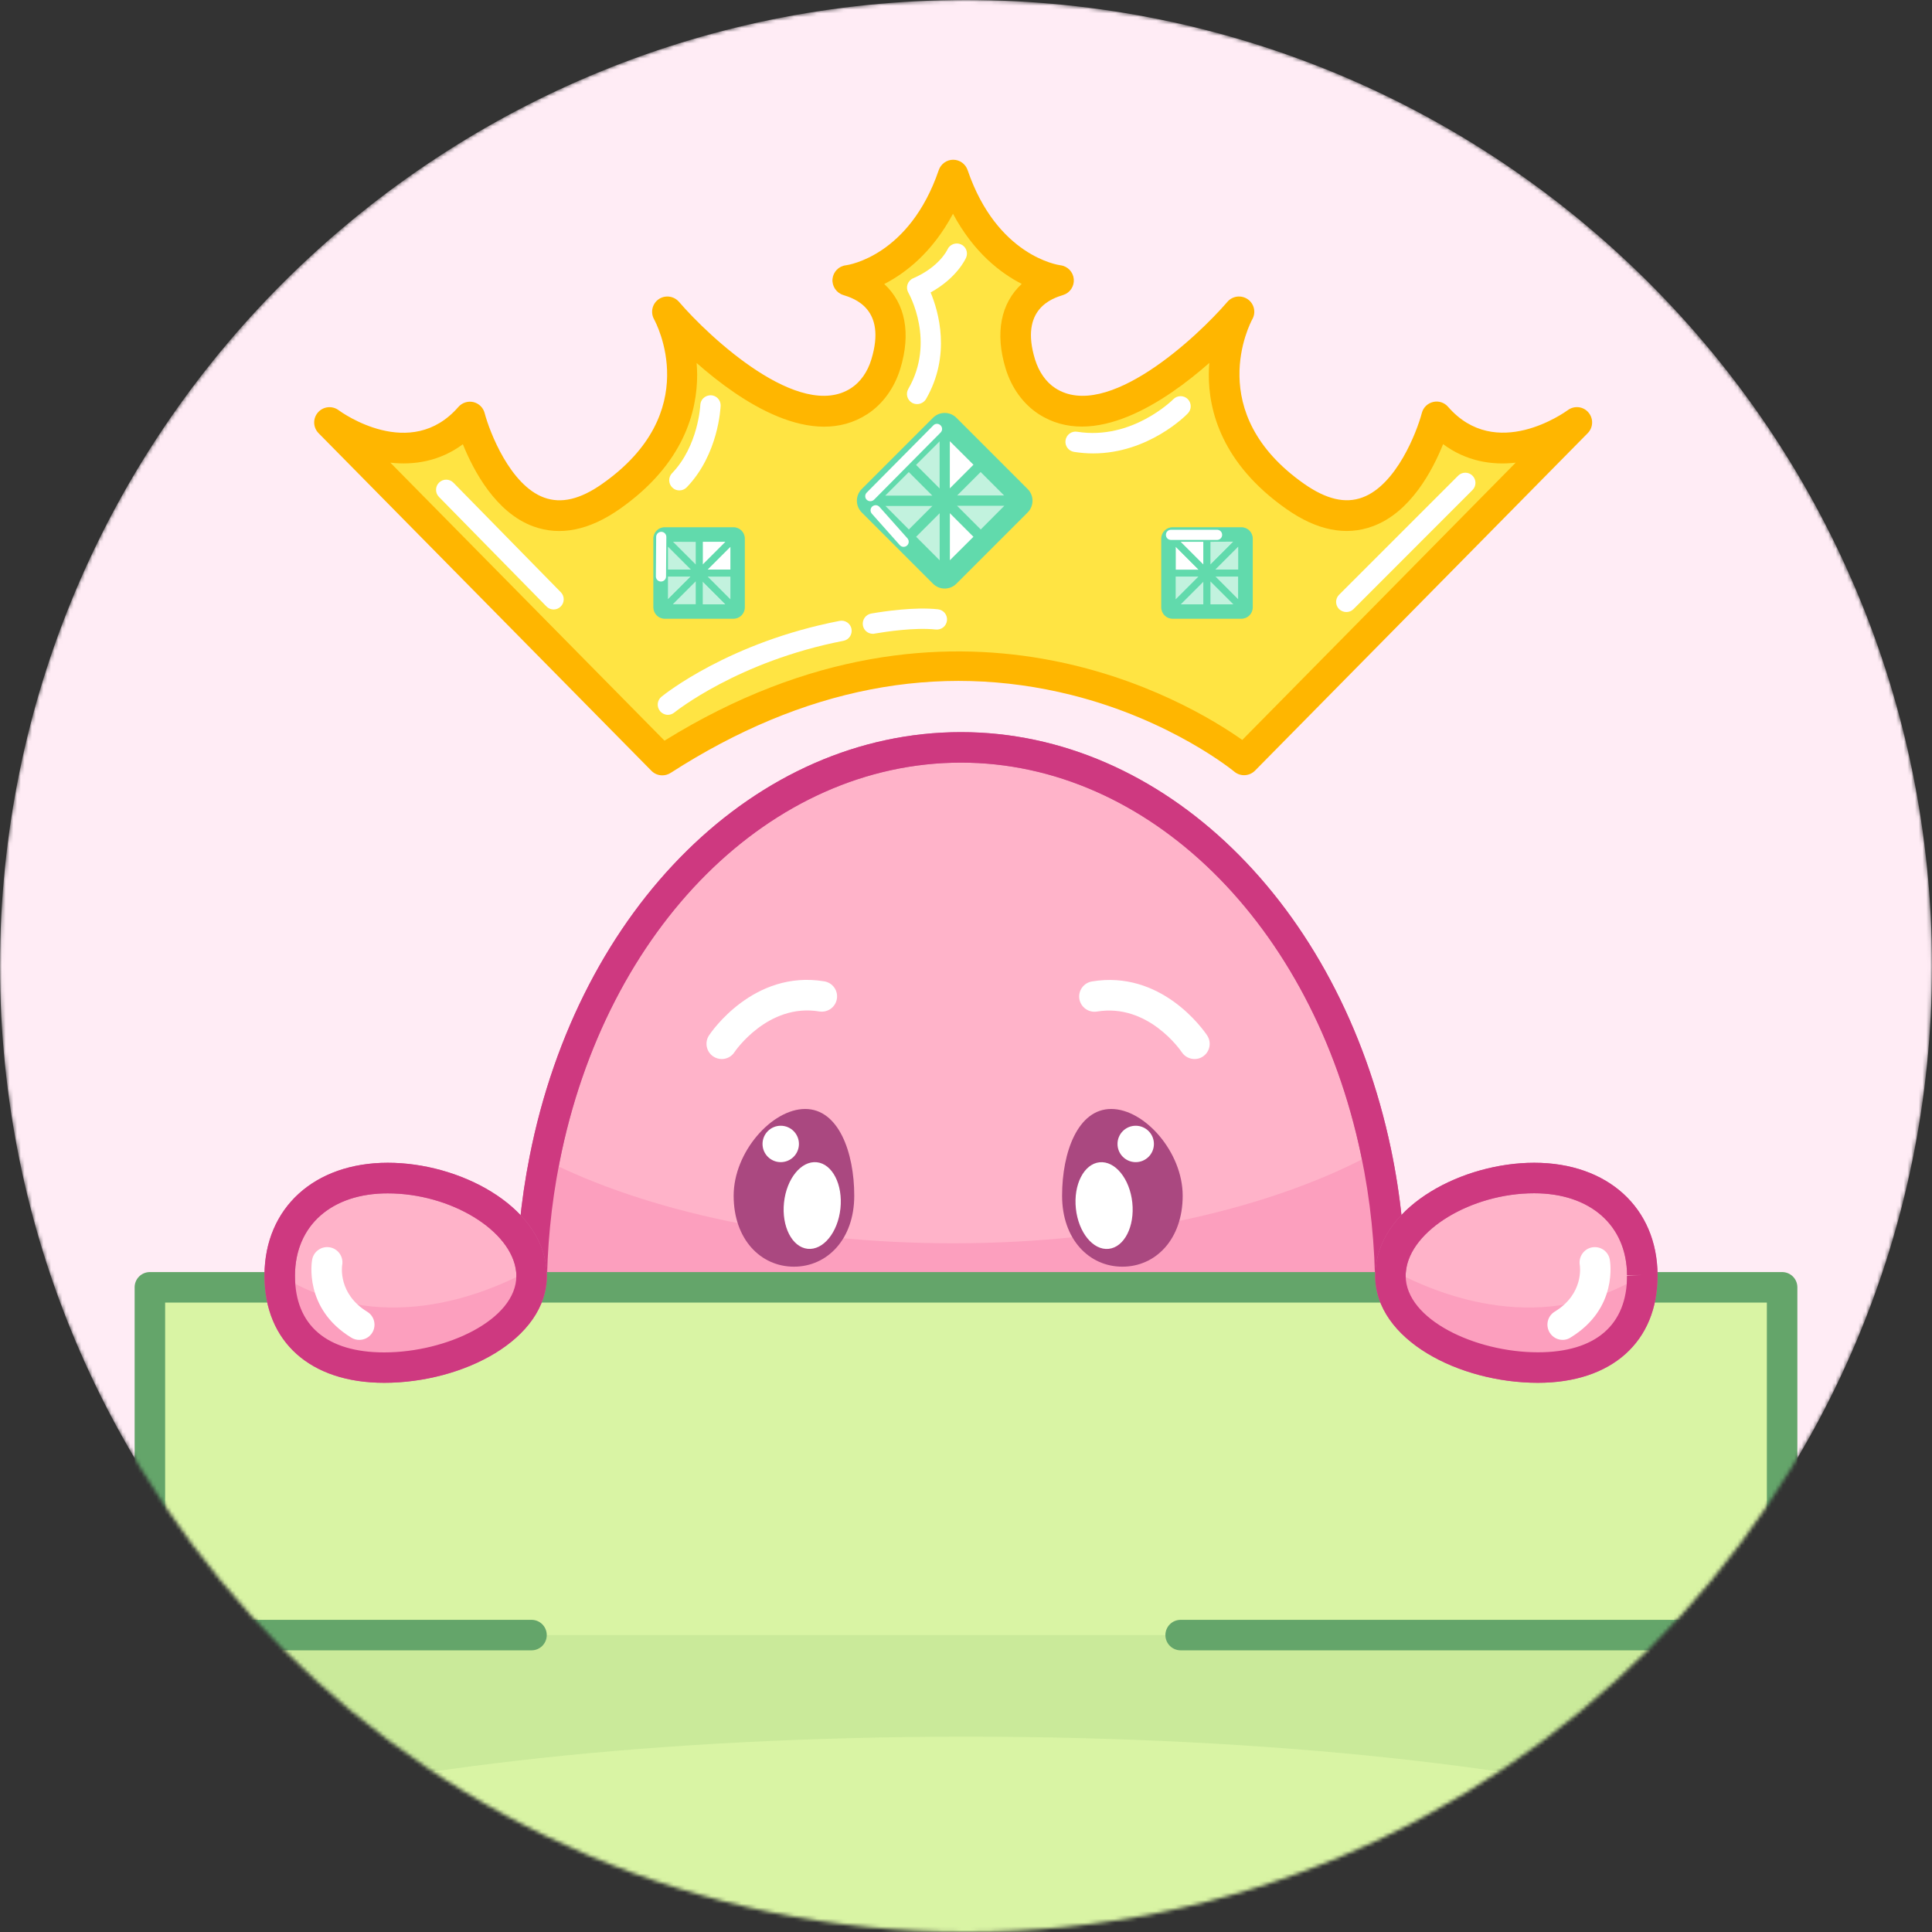 <svg width="512" height="512" viewBox="0 0 512 512" fill="none" xmlns="http://www.w3.org/2000/svg">
<rect x="0" y="0" width="512" height="512" fill="#333333" stroke="none"/>
<mask id="mask0_107_4479" style="mask-type:alpha" maskUnits="userSpaceOnUse" x="0" y="0" width="512" height="512">
<path d="M256 512C397.385 512 512 397.385 512 256C512 114.615 397.385 0 256 0C114.615 0 0 114.615 0 256C0 397.385 114.615 512 256 512Z" fill="white"/>
</mask>
<g mask="url(#mask0_107_4479)">
<path d="M256 512C397.385 512 512 397.385 512 256C512 114.615 397.385 0 256 0C114.615 0 0 114.615 0 256C0 397.385 114.615 512 256 512Z" fill="#FFECF5"/>
<path d="M368.478 342.501C368.478 422.265 317.521 486.939 254.68 486.939C191.838 486.939 140.881 422.265 140.881 342.501C140.881 330.375 142.067 318.572 144.303 307.308C156.672 244.52 201.405 198.063 254.68 198.063C307.389 198.063 351.717 243.523 364.652 305.287C367.158 317.17 368.478 329.647 368.478 342.501Z" fill="#FFB3C9"/>
<path d="M254.68 490.981C189.709 490.981 136.839 424.367 136.839 342.501C136.839 330.321 138.024 318.221 140.342 306.526C153.384 240.29 200.408 194.021 254.68 194.021C308.143 194.021 354.978 239.427 368.613 304.451C371.2 316.766 372.52 329.566 372.52 342.501C372.52 424.367 319.65 490.981 254.68 490.981ZM254.68 202.105C204.315 202.105 160.552 245.679 148.264 308.089C146.055 319.272 144.923 330.86 144.923 342.501C144.923 419.921 194.156 482.897 254.68 482.897C315.203 482.897 364.436 419.921 364.436 342.501C364.436 330.132 363.17 317.898 360.691 306.122C347.864 244.871 304.263 202.105 254.68 202.105Z" fill="#D7699D"/>
<path d="M368.478 342.501C368.478 422.265 317.521 486.939 254.68 486.939C191.838 486.939 140.881 422.265 140.881 342.501C140.881 330.375 142.067 318.572 144.303 307.308C171.143 320.943 209.731 329.485 252.578 329.485C297.499 329.485 337.704 320.108 364.652 305.287C367.158 317.17 368.478 329.647 368.478 342.501Z" fill="#FC9FBE"/>
<path d="M313.425 316.874C313.425 328.407 306.284 335.683 297.445 335.683C288.606 335.683 281.465 328.407 281.465 316.874C281.465 305.34 285.642 293.888 294.481 293.888C303.32 293.888 313.425 305.313 313.425 316.874Z" fill="#AA4880"/>
<path d="M300.975 307.981C303.639 307.981 305.799 305.822 305.799 303.158C305.799 300.494 303.639 298.334 300.975 298.334C298.311 298.334 296.152 300.494 296.152 303.158C296.152 305.822 298.311 307.981 300.975 307.981Z" fill="white"/>
<path d="M293.814 330.958C297.943 330.519 300.744 325.028 300.071 318.694C299.398 312.36 295.505 307.581 291.376 308.02C287.247 308.459 284.445 313.949 285.119 320.284C285.792 326.618 289.685 331.397 293.814 330.958Z" fill="white"/>
<path d="M316.578 280.657C315.284 280.657 313.991 280.037 313.209 278.878C312.859 278.339 304.236 265.836 290.708 268.072C288.499 268.423 286.424 266.94 286.046 264.758C285.669 262.548 287.178 260.473 289.361 260.096C307.631 257.051 318.68 272.572 319.892 274.378C321.132 276.237 320.647 278.743 318.787 279.983C318.141 280.441 317.359 280.657 316.578 280.657Z" fill="white"/>
<path d="M194.425 316.874C194.425 328.407 201.566 335.683 210.405 335.683C219.217 335.683 226.385 328.407 226.385 316.874C226.385 305.34 222.208 293.888 213.369 293.888C204.558 293.888 194.425 305.313 194.425 316.874Z" fill="#AA4880"/>
<path d="M206.902 307.981C209.566 307.981 211.726 305.822 211.726 303.158C211.726 300.494 209.566 298.334 206.902 298.334C204.238 298.334 202.078 300.494 202.078 303.158C202.078 305.822 204.238 307.981 206.902 307.981Z" fill="white"/>
<path d="M222.723 320.272C223.396 313.938 220.595 308.447 216.466 308.008C212.337 307.569 208.444 312.348 207.771 318.682C207.097 325.017 209.899 330.507 214.028 330.946C218.157 331.385 222.05 326.606 222.723 320.272Z" fill="white"/>
<path d="M191.273 280.657C190.518 280.657 189.737 280.441 189.036 279.983C187.177 278.743 186.665 276.237 187.904 274.378C188.362 273.677 199.653 256.943 218.462 260.069C220.672 260.446 222.154 262.521 221.777 264.731C221.4 266.94 219.325 268.396 217.115 268.045C203.48 265.782 194.722 278.689 194.641 278.824C193.886 280.01 192.593 280.657 191.273 280.657Z" fill="white"/>
<path d="M175.508 201.431L87.309 111.993C87.309 111.993 109.137 128.188 124.497 110.538C124.497 110.538 134.952 150.501 161.927 131.584C192.216 110.349 176.856 82.701 176.856 82.701C176.856 82.701 208.141 119.08 227.732 106.307C231.208 104.044 233.553 100.46 234.765 96.498C236.786 89.869 237.972 78.551 224.633 74.375C224.633 74.375 243.82 72.084 252.578 46.43C261.336 72.084 280.522 74.375 280.522 74.375C267.183 78.551 268.369 89.869 270.39 96.498C271.602 100.46 273.947 104.044 277.423 106.307C297.041 119.053 328.3 82.701 328.3 82.701C328.3 82.701 312.913 110.349 343.229 131.584C370.203 150.501 380.658 110.538 380.658 110.538C396.018 128.188 417.846 111.993 417.846 111.993L329.647 201.458C329.62 201.431 262.656 145.354 175.508 201.431Z" fill="#FFE443"/>
<path d="M175.508 205.474C174.457 205.474 173.406 205.069 172.625 204.261L84.426 114.796C82.944 113.287 82.863 110.888 84.264 109.298C85.639 107.709 88.037 107.439 89.735 108.706C90.489 109.271 108.787 122.422 121.479 107.843C122.476 106.711 123.985 106.226 125.44 106.55C126.895 106.9 128.054 108.005 128.431 109.46C129.779 114.58 135.249 128.593 144.168 131.853C148.723 133.524 153.762 132.338 159.609 128.215C186.611 109.271 173.864 85.612 173.325 84.588C172.328 82.782 172.84 80.492 174.538 79.306C176.236 78.12 178.553 78.417 179.928 79.98C187.985 89.357 211.914 111.724 225.549 102.858C228.002 101.268 229.915 98.573 230.912 95.259C235.035 81.785 226.304 79.064 223.448 78.174C221.642 77.608 220.456 75.83 220.618 73.944C220.807 72.057 222.262 70.521 224.175 70.306C224.822 70.225 241.017 67.799 248.778 45.083C249.344 43.439 250.88 42.334 252.605 42.334C254.329 42.334 255.865 43.439 256.431 45.083C264.192 67.799 280.36 70.225 281.061 70.306C282.947 70.548 284.403 72.084 284.564 73.97C284.726 75.857 283.567 77.608 281.762 78.174C278.905 79.064 270.174 81.812 274.297 95.259C275.321 98.573 277.208 101.268 279.66 102.858C293.295 111.724 317.224 89.357 325.282 79.98C326.629 78.417 328.947 78.12 330.671 79.306C332.369 80.492 332.908 82.782 331.884 84.588C331.345 85.585 318.76 109.379 345.6 128.215C351.448 132.311 356.514 133.524 361.068 131.826C370.014 128.539 375.458 114.553 376.805 109.433C377.182 107.978 378.341 106.873 379.796 106.523C381.251 106.173 382.787 106.685 383.758 107.816C396.45 122.395 414.72 109.245 415.501 108.679C417.199 107.439 419.571 107.682 420.945 109.298C422.319 110.888 422.238 113.287 420.783 114.769L332.584 204.234C331.102 205.716 328.731 205.851 327.114 204.503C326.952 204.369 310.515 190.841 283.971 184.185C248.536 175.319 212.803 182.245 177.772 204.8C177.017 205.285 176.263 205.474 175.508 205.474ZM103.451 122.61L176.101 196.285C253.063 148.588 315.123 186.125 329.216 196.096L401.677 122.61C395.399 123.338 388.581 122.26 382.437 117.706C379.608 124.766 373.733 135.842 363.763 139.479C356.648 142.093 348.941 140.557 340.884 134.871C323.8 122.88 320.269 108.813 320.35 99.139C320.35 98.115 320.404 97.118 320.485 96.175C308.736 106.523 289.819 119.188 275.213 109.703C271.171 107.062 268.072 102.804 266.509 97.684C263.626 88.226 265.243 80.357 270.767 75.237C265.135 72.354 258.021 66.883 252.551 56.643C247.08 66.91 239.966 72.38 234.334 75.264C239.885 80.384 241.475 88.252 238.592 97.711C237.029 102.831 233.93 107.089 229.888 109.73C215.283 119.215 196.365 106.55 184.616 96.202C184.697 97.172 184.724 98.142 184.751 99.166C184.805 108.867 181.302 122.934 164.217 134.898C156.133 140.557 148.453 142.093 141.339 139.506C131.395 135.869 125.521 124.793 122.664 117.733C116.547 122.26 109.757 123.311 103.451 122.61Z" fill="#FFB600"/>
<path d="M272.33 135.815L253.467 154.678C251.742 156.402 248.967 156.402 247.242 154.678L228.379 135.815C226.654 134.09 226.654 131.314 228.379 129.59L247.242 110.727C248.967 109.002 251.742 109.002 253.467 110.727L272.33 129.59C274.055 131.287 274.055 134.09 272.33 135.815Z" fill="#61DAAC"/>
<path d="M259.881 142.228L250.368 151.713V132.716H250.395L259.881 142.228Z" fill="white"/>
<path d="M250.368 153.061C250.206 153.061 250.018 153.034 249.856 152.953C249.344 152.737 249.021 152.252 249.021 151.713V132.716C249.021 131.611 250.557 130.991 251.338 131.772L260.851 141.285C261.093 141.527 261.255 141.878 261.255 142.228C261.255 142.578 261.12 142.929 260.851 143.171L251.338 152.684C251.069 152.926 250.718 153.061 250.368 153.061ZM251.715 135.949V148.48L257.994 142.228L251.715 135.949Z" fill="#61DAAC"/>
<path d="M250.368 132.716V151.714L240.856 142.228L250.368 132.716Z" fill="#C2F2DE"/>
<path d="M250.368 153.061C250.018 153.061 249.667 152.926 249.425 152.657L239.913 143.144C239.374 142.605 239.374 141.77 239.913 141.231L249.425 131.719C249.802 131.341 250.395 131.207 250.88 131.422C251.392 131.638 251.715 132.123 251.715 132.662V151.66C251.715 152.199 251.392 152.684 250.88 152.899C250.718 153.034 250.53 153.061 250.368 153.061ZM242.769 142.228L249.021 148.48V135.976L242.769 142.228Z" fill="#61DAAC"/>
<path d="M250.368 132.688V132.715L240.856 142.228L231.37 132.688H250.368Z" fill="#C2F2DE"/>
<path d="M240.856 143.575C240.505 143.575 240.155 143.441 239.912 143.171L230.4 133.659C230.023 133.281 229.888 132.689 230.104 132.204C230.319 131.692 230.804 131.368 231.343 131.368H250.341C251.096 131.368 251.688 131.961 251.688 132.716V132.742C251.688 133.093 251.554 133.443 251.284 133.686L241.772 143.198C241.556 143.414 241.233 143.575 240.856 143.575ZM234.604 134.036L240.856 140.315L247.134 134.036H234.604Z" fill="#61DAAC"/>
<path d="M250.368 132.689H231.37L240.856 123.203L250.368 132.689Z" fill="#C2F2DE"/>
<path d="M250.368 134.036H231.37C230.831 134.036 230.346 133.713 230.131 133.201C229.915 132.689 230.05 132.123 230.427 131.745L239.939 122.233C240.478 121.694 241.314 121.694 241.853 122.233L251.365 131.745C251.742 132.123 251.877 132.716 251.662 133.201C251.392 133.713 250.907 134.036 250.368 134.036ZM234.604 131.341H247.107L240.856 125.089L234.604 131.341Z" fill="#61DAAC"/>
<path d="M250.368 113.664V132.689L240.856 123.203L250.368 113.664Z" fill="#C2F2DE"/>
<path d="M250.368 134.036C250.018 134.036 249.667 133.901 249.425 133.632L239.913 124.119C239.374 123.58 239.374 122.745 239.913 122.206L249.425 112.694C249.802 112.316 250.395 112.182 250.88 112.397C251.392 112.613 251.715 113.098 251.715 113.637V132.662C251.715 133.201 251.392 133.686 250.88 133.901C250.718 134.009 250.53 134.036 250.368 134.036ZM242.769 123.203L249.021 129.455V116.951L242.769 123.203Z" fill="#61DAAC"/>
<path d="M259.881 123.203L250.395 132.689H250.368V113.664L259.881 123.203Z" fill="white"/>
<path d="M250.395 134.036C249.641 134.036 249.021 133.443 249.021 132.689V113.664C249.021 113.125 249.344 112.64 249.856 112.424C250.368 112.209 250.934 112.343 251.311 112.721L260.824 122.233C261.066 122.476 261.228 122.826 261.228 123.176C261.228 123.526 261.093 123.877 260.824 124.119L251.311 133.632C251.096 133.901 250.745 134.036 250.395 134.036ZM251.715 116.924V129.455L257.994 123.176L251.715 116.924Z" fill="#61DAAC"/>
<path d="M269.393 132.689H250.395L259.88 123.203L269.393 132.689Z" fill="#C2F2DE"/>
<path d="M269.393 134.036H250.395C249.856 134.036 249.371 133.713 249.155 133.201C248.94 132.689 249.075 132.123 249.452 131.746L258.964 122.233C259.476 121.721 260.365 121.721 260.877 122.233L270.39 131.746C270.767 132.123 270.902 132.716 270.686 133.201C270.471 133.686 269.932 134.036 269.393 134.036ZM253.629 131.341H266.132L259.88 125.09L253.629 131.341Z" fill="#61DAAC"/>
<path d="M269.393 132.689L259.881 142.228L250.395 132.716V132.689H269.393Z" fill="#C2F2DE"/>
<path d="M259.881 143.575C259.53 143.575 259.18 143.441 258.937 143.171L249.425 133.659C249.182 133.416 249.021 133.066 249.021 132.716C249.021 131.961 249.614 131.341 250.368 131.341H269.366C269.905 131.341 270.39 131.665 270.606 132.177C270.821 132.689 270.713 133.255 270.309 133.632L260.797 143.144C260.581 143.414 260.258 143.575 259.881 143.575ZM253.629 134.036L259.907 140.315L266.159 134.036H253.629Z" fill="#61DAAC"/>
<path d="M250.395 132.689H250.368V132.716H250.395V132.689Z" fill="#C2F2DE"/>
<path d="M250.395 134.063C249.641 134.063 249.021 133.47 249.021 132.716C249.021 131.961 249.614 131.341 250.368 131.341C251.123 131.341 251.742 131.934 251.742 132.689V132.716C251.742 133.47 251.123 134.063 250.395 134.063Z" fill="#61DAAC"/>
<path d="M328.974 163.975H310.757C309.086 163.975 307.739 162.627 307.739 160.956V142.74C307.739 141.069 309.086 139.722 310.757 139.722H328.974C330.644 139.722 331.992 141.069 331.992 142.74V160.956C331.992 162.627 330.644 163.975 328.974 163.975Z" fill="#61DAAC"/>
<path d="M319.865 161.064L310.649 161.037L319.838 151.875H319.865V161.064Z" fill="#C2F2DE"/>
<path d="M310.003 161.711C309.922 161.63 309.841 161.522 309.814 161.415C309.679 161.064 309.76 160.687 310.003 160.417L319.192 151.228C319.731 150.689 320.782 151.148 320.782 151.902V161.091C320.782 161.334 320.674 161.576 320.512 161.738C320.35 161.9 320.108 162.007 319.865 162.007H310.676C310.407 161.98 310.164 161.873 310.003 161.711ZM318.922 154.085L312.859 160.148H318.922V154.085Z" fill="#61DAAC"/>
<path d="M319.838 151.875L310.649 161.037V151.875H319.838Z" fill="#C2F2DE"/>
<path d="M310.003 161.711C309.841 161.549 309.733 161.307 309.733 161.064V151.875C309.733 151.633 309.841 151.39 310.003 151.228C310.164 151.067 310.407 150.959 310.649 150.959H319.838C320.216 150.959 320.539 151.175 320.701 151.525C320.835 151.875 320.755 152.252 320.512 152.522L311.323 161.711C311.053 161.98 310.649 162.061 310.326 161.9C310.191 161.846 310.083 161.792 310.003 161.711ZM311.565 152.791V158.828L317.602 152.791H311.565Z" fill="#61DAAC"/>
<path d="M319.865 151.848L319.838 151.875H310.649L310.676 142.659L319.865 151.848Z" fill="white"/>
<path d="M310.003 152.522C309.841 152.36 309.733 152.118 309.733 151.875V142.686C309.733 142.309 309.949 141.986 310.299 141.824C310.649 141.689 311.026 141.77 311.296 142.013L320.485 151.202C320.835 151.552 320.835 152.145 320.485 152.495C320.323 152.657 320.081 152.765 319.838 152.765H310.649C310.407 152.792 310.164 152.684 310.003 152.522ZM311.592 144.896V150.959H317.656L311.592 144.896Z" fill="#61DAAC"/>
<path d="M319.865 151.848L310.676 142.659H319.865V151.848Z" fill="white"/>
<path d="M319.192 152.495L310.003 143.306C309.733 143.037 309.652 142.659 309.814 142.309C309.949 141.959 310.299 141.743 310.676 141.743H319.865C320.35 141.743 320.781 142.174 320.781 142.659V151.848C320.781 152.226 320.566 152.549 320.216 152.711C319.865 152.845 319.461 152.765 319.192 152.495ZM312.886 143.576L318.922 149.612V143.576H312.886Z" fill="#61DAAC"/>
<path d="M329.054 142.659L319.865 151.848V142.659H329.054Z" fill="#C2F2DE"/>
<path d="M319.192 152.495C319.03 152.333 318.922 152.091 318.922 151.848V142.659C318.922 142.147 319.326 141.743 319.838 141.743H329.027C329.405 141.743 329.728 141.959 329.89 142.309C330.024 142.659 329.944 143.037 329.701 143.306L320.512 152.495C320.243 152.765 319.838 152.845 319.515 152.684C319.38 152.657 319.272 152.576 319.192 152.495ZM320.781 143.576V149.612L326.845 143.549L320.781 143.576Z" fill="#61DAAC"/>
<path d="M329.054 151.875H319.865V151.848L329.054 142.659V151.875Z" fill="#C2F2DE"/>
<path d="M319.218 152.522C318.868 152.172 318.841 151.579 319.218 151.202L328.408 142.013C328.677 141.743 329.081 141.662 329.405 141.824C329.755 141.959 329.97 142.309 329.97 142.686V151.902C329.97 152.414 329.566 152.818 329.054 152.818H319.865C319.623 152.792 319.38 152.684 319.218 152.522ZM328.138 144.869L322.075 150.932H328.138V144.869Z" fill="#61DAAC"/>
<path d="M329.054 161.037L319.865 151.875H329.054V161.037Z" fill="#C2F2DE"/>
<path d="M328.408 161.711L319.218 152.522C318.949 152.252 318.868 151.875 319.03 151.525C319.165 151.175 319.515 150.959 319.892 150.959H329.081C329.566 150.959 329.997 151.39 329.997 151.875V161.064C329.997 161.442 329.782 161.765 329.432 161.927C329.054 162.034 328.65 161.954 328.408 161.711ZM322.075 152.791L328.111 158.828V152.791H322.075Z" fill="#61DAAC"/>
<path d="M329.054 161.037L319.865 161.064V151.875L329.054 161.037Z" fill="#C2F2DE"/>
<path d="M319.192 161.711C319.03 161.549 318.922 161.307 318.922 161.064V151.875C318.922 151.633 319.03 151.39 319.192 151.229C319.542 150.878 320.135 150.851 320.512 151.229L329.701 160.418C329.971 160.687 330.051 161.064 329.89 161.415C329.755 161.765 329.405 161.98 329.027 161.98H319.838C319.596 161.98 319.38 161.873 319.192 161.711ZM320.781 154.085V160.148H326.845L320.781 154.085Z" fill="#61DAAC"/>
<path d="M319.849 151.845L319.83 151.864L319.849 151.883L319.868 151.864L319.849 151.845Z" fill="#C2F2DE"/>
<path d="M319.192 152.522C318.841 152.172 318.814 151.579 319.192 151.202C319.569 150.824 320.135 150.824 320.512 151.202C320.862 151.552 320.889 152.145 320.512 152.522C320.135 152.872 319.569 152.872 319.192 152.522Z" fill="#61DAAC"/>
<path d="M176.155 163.975H194.371C196.042 163.975 197.389 162.627 197.389 160.956V142.74C197.389 141.069 196.042 139.722 194.371 139.722H176.155C174.484 139.722 173.137 141.069 173.137 142.74V160.956C173.164 162.627 174.511 163.975 176.155 163.975Z" fill="#61DAAC"/>
<path d="M185.29 161.064L194.479 161.037L185.29 151.875V161.064Z" fill="#C2F2DE"/>
<path d="M194.479 161.98H185.29C185.048 161.98 184.805 161.873 184.643 161.711C184.482 161.549 184.374 161.307 184.374 161.064V151.875C184.374 151.121 185.425 150.689 185.964 151.201L195.153 160.39C195.422 160.66 195.503 161.037 195.342 161.388C195.288 161.495 195.234 161.603 195.153 161.684C194.964 161.873 194.722 161.98 194.479 161.98ZM186.206 160.148H192.27L186.206 154.085V160.148Z" fill="#61DAAC"/>
<path d="M185.29 151.875L194.479 161.037V151.875H185.29Z" fill="#C2F2DE"/>
<path d="M194.83 161.9C194.479 162.034 194.102 161.954 193.832 161.711L184.643 152.522C184.374 152.252 184.293 151.848 184.455 151.525C184.59 151.175 184.94 150.959 185.317 150.959H194.506C194.749 150.959 194.991 151.067 195.153 151.228C195.315 151.39 195.422 151.633 195.422 151.875V161.064C195.422 161.307 195.315 161.549 195.153 161.711C195.045 161.792 194.937 161.846 194.83 161.9ZM187.527 152.791L193.563 158.828V152.791H187.527Z" fill="#61DAAC"/>
<path d="M185.29 151.848V151.875H194.479V142.659L185.29 151.848Z" fill="white"/>
<path d="M194.479 152.791H185.29C185.048 152.791 184.805 152.684 184.643 152.522C184.293 152.172 184.293 151.579 184.643 151.228L193.832 142.039C194.102 141.77 194.479 141.689 194.829 141.851C195.18 141.986 195.395 142.336 195.395 142.713V151.902C195.395 152.145 195.288 152.387 195.126 152.549C194.964 152.684 194.722 152.791 194.479 152.791ZM187.5 150.932H193.563V144.869L187.5 150.932Z" fill="#61DAAC"/>
<path d="M185.29 151.848L194.479 142.659H185.29V151.848Z" fill="white"/>
<path d="M184.94 152.71C184.59 152.576 184.374 152.225 184.374 151.848V142.659C184.374 142.174 184.805 141.743 185.29 141.743H194.479C194.857 141.743 195.18 141.959 195.342 142.309C195.476 142.659 195.395 143.036 195.153 143.306L185.937 152.495C185.668 152.764 185.263 152.845 184.94 152.71ZM186.206 143.575V149.612L192.243 143.575H186.206Z" fill="#61DAAC"/>
<path d="M176.074 142.659L185.29 151.848V142.659H176.074Z" fill="#C2F2DE"/>
<path d="M185.641 152.711C185.29 152.845 184.913 152.765 184.643 152.522L175.454 143.333C175.185 143.063 175.104 142.659 175.266 142.336C175.401 141.986 175.751 141.77 176.128 141.77H185.317C185.829 141.77 186.233 142.174 186.233 142.686V151.875C186.233 152.118 186.126 152.36 185.964 152.522C185.856 152.576 185.748 152.657 185.641 152.711ZM178.311 143.575L184.374 149.639V143.602L178.311 143.575Z" fill="#61DAAC"/>
<path d="M176.074 151.875H185.263L185.29 151.848L176.074 142.659V151.875Z" fill="#C2F2DE"/>
<path d="M185.263 152.791H176.074C175.562 152.791 175.158 152.387 175.158 151.875V142.659C175.158 142.282 175.374 141.959 175.724 141.797C176.074 141.662 176.451 141.743 176.721 141.985L185.937 151.201C186.287 151.552 186.287 152.145 185.937 152.522C185.748 152.684 185.506 152.791 185.263 152.791ZM177.017 150.932H183.08L177.017 144.869V150.932Z" fill="#61DAAC"/>
<path d="M176.074 161.037L185.263 151.875H176.074V161.037Z" fill="#C2F2DE"/>
<path d="M175.724 161.899C175.4 161.765 175.158 161.414 175.158 161.037V151.848C175.158 151.363 175.589 150.932 176.074 150.932H185.263C185.64 150.932 185.964 151.147 186.126 151.498C186.287 151.848 186.179 152.225 185.937 152.495L176.748 161.684C176.478 161.953 176.074 162.034 175.724 161.899ZM177.017 152.791V158.827L183.054 152.791H177.017Z" fill="#61DAAC"/>
<path d="M176.074 161.037L185.29 161.064V151.875H185.263L176.074 161.037Z" fill="#C2F2DE"/>
<path d="M185.937 161.711C185.775 161.873 185.533 161.98 185.29 161.98H176.101C175.724 161.98 175.4 161.765 175.239 161.414C175.104 161.064 175.185 160.687 175.427 160.417L184.616 151.228C184.967 150.878 185.56 150.878 185.937 151.228C186.099 151.39 186.206 151.633 186.206 151.875V161.064C186.206 161.307 186.099 161.549 185.937 161.711ZM178.311 160.121H184.374V154.058L178.311 160.121Z" fill="#61DAAC"/>
<path d="M185.276 151.846L185.256 151.865L185.276 151.884L185.295 151.865L185.276 151.846Z" fill="#C2F2DE"/>
<path d="M185.937 152.522C186.287 152.171 186.314 151.579 185.937 151.201C185.56 150.824 184.994 150.824 184.616 151.201C184.266 151.552 184.239 152.145 184.616 152.522C184.994 152.872 185.56 152.872 185.937 152.522Z" fill="#61DAAC"/>
<path d="M254.68 490.981C189.709 490.981 136.839 424.367 136.839 342.501C136.839 330.321 138.024 318.221 140.342 306.526C153.384 240.29 200.408 194.021 254.68 194.021C308.143 194.021 354.978 239.427 368.613 304.451C371.2 316.766 372.52 329.566 372.52 342.501C372.52 424.367 319.65 490.981 254.68 490.981ZM254.68 202.105C204.315 202.105 160.552 245.679 148.264 308.089C146.055 319.272 144.923 330.86 144.923 342.501C144.923 419.921 194.156 482.897 254.68 482.897C315.203 482.897 364.436 419.921 364.436 342.501C364.436 330.132 363.17 317.898 360.691 306.122C347.864 244.871 304.263 202.105 254.68 202.105Z" fill="#CE3980"/>
<path d="M356.783 162.196C356.083 162.196 355.409 161.927 354.87 161.415C353.819 160.364 353.819 158.666 354.87 157.615L386.425 126.06C387.476 125.009 389.174 125.009 390.225 126.06C391.276 127.111 391.276 128.808 390.225 129.859L358.697 161.415C358.158 161.954 357.484 162.196 356.783 162.196Z" fill="white"/>
<path d="M177.017 189.44C176.236 189.44 175.454 189.09 174.915 188.443C173.972 187.284 174.134 185.587 175.293 184.643C176.02 184.051 193.24 170.2 222.505 164.541C223.96 164.244 225.388 165.214 225.657 166.669C225.927 168.125 224.984 169.553 223.529 169.822C195.584 175.239 178.877 188.685 178.715 188.82C178.203 189.224 177.61 189.44 177.017 189.44Z" fill="white"/>
<path d="M231.316 167.963C230.023 167.963 228.891 167.047 228.675 165.726C228.433 164.271 229.403 162.87 230.858 162.6C234.092 162.034 242.284 160.795 248.562 161.469C250.045 161.63 251.122 162.951 250.961 164.433C250.799 165.915 249.506 166.966 247.997 166.831C242.392 166.238 234.792 167.397 231.774 167.909C231.64 167.963 231.478 167.963 231.316 167.963Z" fill="white"/>
<path d="M289.684 120.158C288.04 120.158 286.37 120.024 284.618 119.754C283.163 119.512 282.139 118.137 282.382 116.655C282.624 115.2 283.971 114.176 285.454 114.418C300.032 116.736 310.838 105.903 310.946 105.795C311.997 104.744 313.694 104.717 314.745 105.741C315.796 106.765 315.823 108.49 314.799 109.541C314.341 110.053 304.344 120.158 289.684 120.158Z" fill="white"/>
<path d="M243.038 107.089C242.58 107.089 242.122 106.981 241.691 106.738C240.398 105.984 239.966 104.34 240.721 103.047C247.916 90.597 241.017 78.067 240.721 77.555C240.344 76.881 240.263 76.099 240.505 75.372C240.748 74.644 241.287 74.051 241.987 73.755C248.886 70.764 251.015 66.29 251.096 66.102C251.715 64.754 253.305 64.162 254.653 64.754C256 65.347 256.62 66.91 256.027 68.285C255.919 68.527 253.629 73.647 246.622 77.501C248.724 82.54 252.12 94.127 245.383 105.795C244.871 106.604 243.982 107.089 243.038 107.089Z" fill="white"/>
<path d="M146.729 161.522C146.028 161.522 145.327 161.253 144.815 160.714L116.332 131.692C115.281 130.641 115.308 128.916 116.359 127.892C117.41 126.841 119.134 126.868 120.158 127.919L148.615 156.941C149.666 157.992 149.639 159.717 148.588 160.741C148.076 161.253 147.402 161.522 146.729 161.522Z" fill="white"/>
<path d="M180.035 129.967C179.362 129.967 178.688 129.725 178.176 129.213C177.098 128.189 177.071 126.464 178.095 125.413C185.075 118.164 185.587 107.439 185.587 107.331C185.641 105.849 186.88 104.744 188.389 104.744C189.871 104.798 191.03 106.038 190.976 107.52C190.949 108.032 190.437 120.374 181.976 129.159C181.437 129.698 180.736 129.967 180.035 129.967Z" fill="white"/>
<path d="M230.643 132.824C230.292 132.824 229.969 132.689 229.699 132.446C229.16 131.934 229.16 131.072 229.699 130.533L247.35 112.721C247.862 112.182 248.724 112.182 249.263 112.721C249.802 113.26 249.802 114.095 249.263 114.634L231.613 132.446C231.343 132.689 230.993 132.824 230.643 132.824Z" fill="white"/>
<path d="M239.454 144.923C239.077 144.923 238.727 144.761 238.457 144.465L231.047 136.138C230.562 135.572 230.589 134.737 231.154 134.225C231.72 133.74 232.556 133.767 233.068 134.332L240.478 142.659C240.963 143.225 240.936 144.06 240.37 144.572C240.101 144.815 239.778 144.923 239.454 144.923Z" fill="white"/>
<path d="M175.158 154.112C174.403 154.112 173.811 153.492 173.811 152.764L173.891 142.282C173.891 141.554 174.511 140.935 175.239 140.935C175.993 140.935 176.586 141.554 176.586 142.282L176.505 152.791C176.505 153.519 175.912 154.112 175.158 154.112Z" fill="white"/>
<path d="M322.533 143.09H310.326C309.571 143.09 308.979 142.498 308.979 141.743C308.979 140.989 309.571 140.396 310.326 140.396H322.533C323.288 140.396 323.88 140.989 323.88 141.743C323.88 142.498 323.261 143.09 322.533 143.09Z" fill="white"/>
<path d="M452.958 403.133H58.772V517.309H452.958V403.133Z" fill="#D9F4A4"/>
<path d="M452.958 521.351H58.772C56.536 521.351 54.73 519.545 54.73 517.309V403.133C54.73 400.896 56.536 399.091 58.772 399.091H452.958C455.195 399.091 457 400.896 457 403.133V517.309C457 519.545 455.195 521.351 452.958 521.351ZM62.814 513.267H448.916V407.175H62.814V513.267Z" fill="#64A56A"/>
<g opacity="0.5">
<path opacity="0.5" d="M452.985 403.133V480.876C409.007 468.372 337.165 460.234 256 460.234C174.7 460.234 102.75 468.399 58.799 480.957V403.133H452.985Z" fill="#9CCC7D"/>
</g>
<path d="M472.28 341.154H39.721V433.314H472.28V341.154Z" fill="#D9F4A4"/>
<path d="M472.28 437.356H312.886C310.649 437.356 308.844 435.55 308.844 433.314C308.844 431.077 310.649 429.272 312.886 429.272H468.237V345.196H43.763V429.272H140.854C143.091 429.272 144.896 431.077 144.896 433.314C144.896 435.55 143.091 437.356 140.854 437.356H39.721C37.484 437.356 35.678 435.55 35.678 433.314V341.154C35.678 338.917 37.484 337.112 39.721 337.112H472.28C474.516 337.112 476.322 338.917 476.322 341.154V433.314C476.322 435.55 474.516 437.356 472.28 437.356Z" fill="#64A56A"/>
<path d="M452.958 521.351H58.772C56.536 521.351 54.73 519.545 54.73 517.309V433.314C54.73 431.077 56.536 429.271 58.772 429.271C61.009 429.271 62.814 431.077 62.814 433.314V513.266H448.916V433.314C448.916 431.077 450.722 429.271 452.958 429.271C455.195 429.271 457 431.077 457 433.314V517.309C457 519.545 455.195 521.351 452.958 521.351Z" fill="#64A56A"/>
<path d="M435.227 337.893V338.082C435.227 352.499 425.984 362.415 407.552 362.415C389.093 362.415 368.478 352.499 368.478 338.082C368.478 337.516 368.505 336.95 368.586 336.411C370.014 322.776 388.878 312.185 406.582 312.185C424.933 312.185 435.146 323.53 435.227 337.893Z" fill="#FFB3C9"/>
<path d="M407.552 366.457C386.722 366.457 364.436 355.058 364.436 338.082C364.436 337.3 364.49 336.546 364.598 335.791C366.323 319.326 387.719 308.143 406.582 308.143C426.038 308.143 439.161 320.081 439.269 337.866V338.082C439.269 355.597 427.116 366.457 407.552 366.457ZM406.582 316.227C389.928 316.227 373.733 326.036 372.601 336.842C372.52 337.381 372.52 337.731 372.52 338.082C372.52 349.696 391.006 358.373 407.552 358.373C422.804 358.373 431.185 351.178 431.185 338.082L435.227 337.893L431.185 337.92C431.104 324.743 421.43 316.227 406.582 316.227Z" fill="#D7699D"/>
<path d="M435.227 337.893V338.082C435.227 352.498 425.984 362.415 407.552 362.415C389.093 362.415 368.478 352.498 368.478 338.082C368.478 337.516 368.505 336.95 368.586 336.411C382.033 343.741 409.142 354.142 435.227 337.893Z" fill="#FC9FBE"/>
<path d="M414.127 355.085C412.753 355.085 411.433 354.385 410.678 353.145C409.519 351.232 410.112 348.753 412.025 347.594C419.813 342.851 418.708 335.549 418.654 335.225C418.304 333.043 419.759 330.941 421.942 330.563C424.152 330.186 426.2 331.614 426.604 333.77C426.712 334.309 428.867 346.759 416.202 354.466C415.555 354.897 414.828 355.085 414.127 355.085Z" fill="white"/>
<path d="M407.552 366.457C386.722 366.457 364.436 355.058 364.436 338.082C364.436 337.3 364.49 336.546 364.598 335.791C366.323 319.326 387.719 308.143 406.582 308.143C426.038 308.143 439.161 320.081 439.269 337.866V338.082C439.269 355.597 427.116 366.457 407.552 366.457ZM406.582 316.227C389.928 316.227 373.733 326.036 372.601 336.842C372.52 337.381 372.52 337.731 372.52 338.082C372.52 349.696 391.006 358.373 407.552 358.373C422.804 358.373 431.185 351.178 431.185 338.082L435.227 337.893L431.185 337.92C431.104 324.743 421.43 316.227 406.582 316.227Z" fill="#CE3980"/>
<path d="M74.132 337.893V338.082C74.132 352.499 83.375 362.415 101.807 362.415C120.266 362.415 140.881 352.499 140.881 338.082C140.881 337.516 140.854 336.95 140.773 336.411C139.345 322.776 120.482 312.185 102.777 312.185C84.426 312.185 74.213 323.53 74.132 337.893Z" fill="#FFB3C9"/>
<path d="M101.807 366.457C82.243 366.457 70.09 355.597 70.09 338.082V337.866C70.198 320.081 83.321 308.143 102.777 308.143C121.667 308.143 143.037 319.326 144.788 335.98C144.869 336.519 144.923 337.3 144.923 338.082C144.923 355.058 122.611 366.457 101.807 366.457ZM78.174 337.92V338.109C78.174 351.205 86.555 358.4 101.807 358.4C118.353 358.4 136.839 349.723 136.839 338.109C136.839 337.758 136.839 337.381 136.785 337.058C135.626 326.09 119.431 316.254 102.777 316.254C87.902 316.227 78.255 324.743 78.174 337.92Z" fill="#D7699D"/>
<path d="M74.132 337.893V338.082C74.132 352.498 83.375 362.415 101.807 362.415C120.266 362.415 140.881 352.498 140.881 338.082C140.881 337.516 140.854 336.95 140.773 336.411C127.326 343.741 100.217 354.142 74.132 337.893Z" fill="#FC9FBE"/>
<path d="M95.205 355.085C94.478 355.085 93.75 354.897 93.103 354.493C80.465 346.786 82.621 334.309 82.728 333.797C83.133 331.614 85.234 330.159 87.444 330.563C89.627 330.967 91.082 333.069 90.678 335.252C90.624 335.629 89.573 342.878 97.307 347.621C99.22 348.78 99.813 351.259 98.654 353.172C97.9 354.412 96.579 355.085 95.205 355.085Z" fill="white"/>
<path d="M101.807 366.457C82.243 366.457 70.09 355.597 70.09 338.082V337.866C70.198 320.081 83.321 308.143 102.777 308.143C121.667 308.143 143.037 319.326 144.788 335.98C144.869 336.519 144.923 337.3 144.923 338.082C144.923 355.058 122.611 366.457 101.807 366.457ZM78.174 337.92V338.109C78.174 351.205 86.555 358.4 101.807 358.4C118.353 358.4 136.839 349.723 136.839 338.109C136.839 337.758 136.839 337.381 136.785 337.058C135.626 326.09 119.431 316.254 102.777 316.254C87.902 316.227 78.255 324.743 78.174 337.92Z" fill="#CE3980"/>
</g>
</svg>
